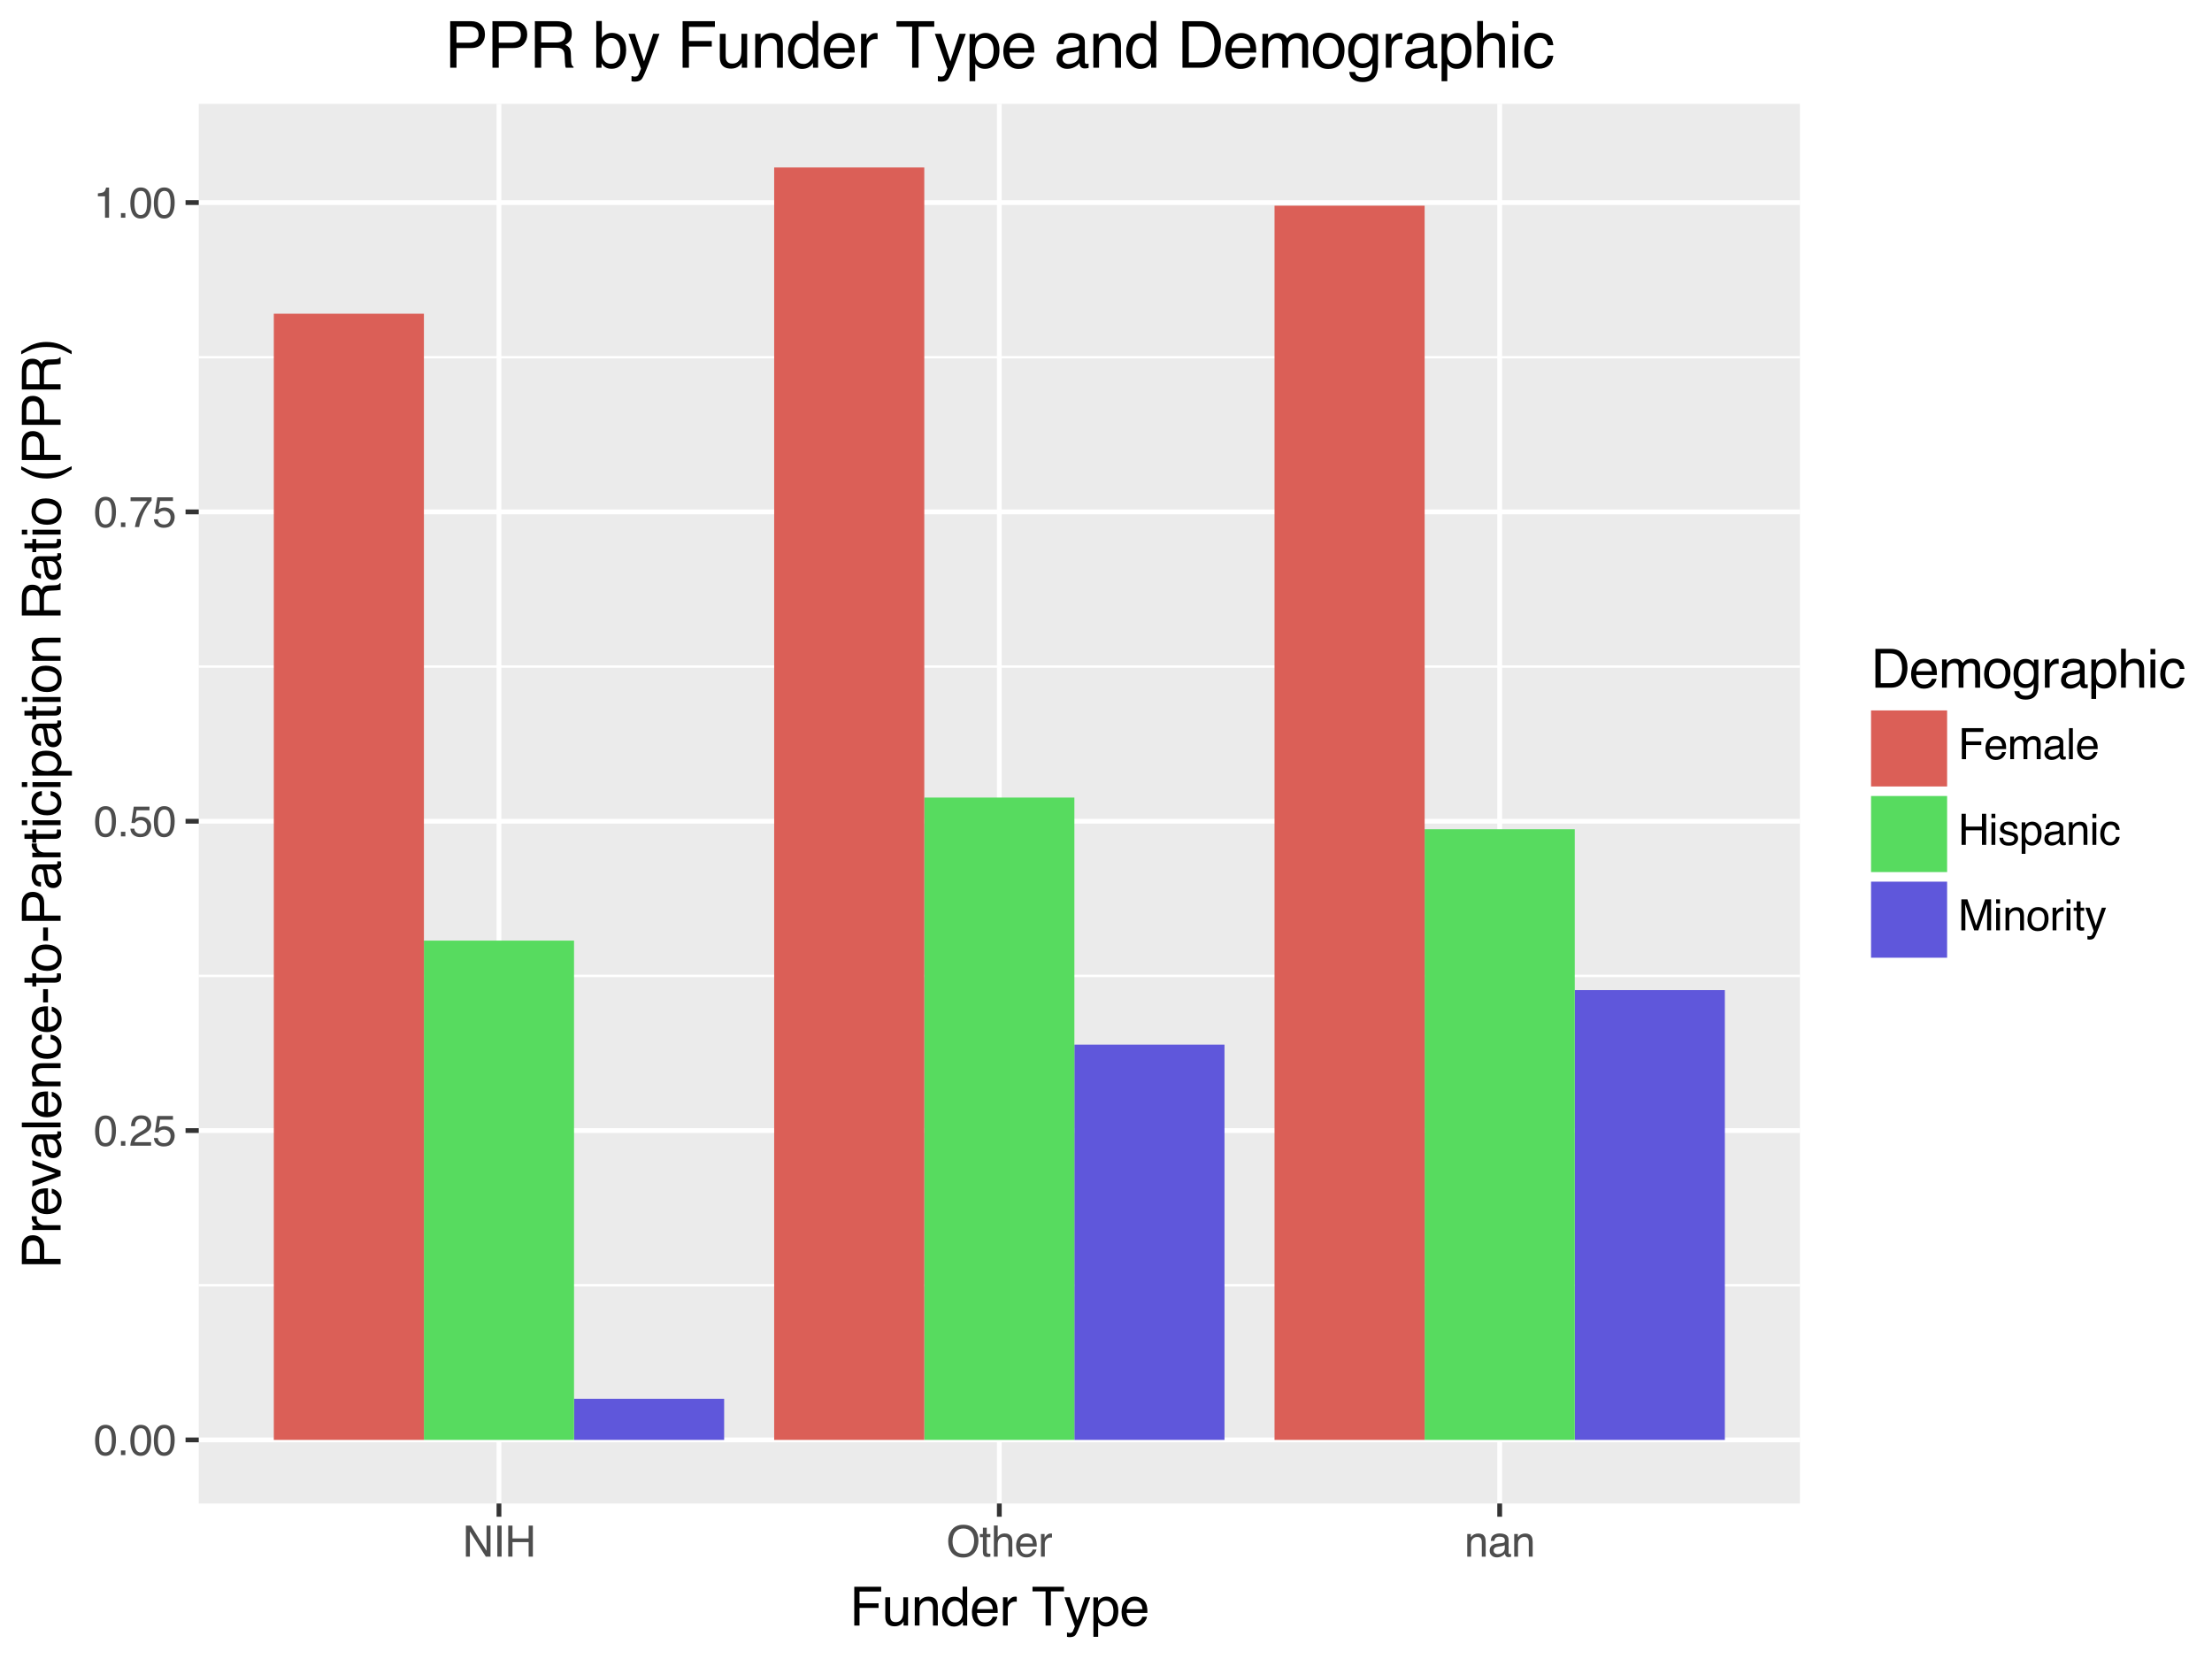 <?xml version="1.0" encoding="utf-8" standalone="no"?>
<!DOCTYPE svg PUBLIC "-//W3C//DTD SVG 1.1//EN"
  "http://www.w3.org/Graphics/SVG/1.1/DTD/svg11.dtd">
<svg xmlns:xlink="http://www.w3.org/1999/xlink" width="460.8pt" height="345.6pt" viewBox="0 0 460.8 345.6" xmlns="http://www.w3.org/2000/svg" version="1.1">
 <rect x="0" y="0" width="460.8" height="345.6" fill="#808080" stroke="none"/>
 <defs>
  <style type="text/css">*{stroke-linejoin: round; stroke-linecap: butt}</style>
 </defs>
 <g id="figure_1">
  <g id="patch_1">
   <path d="M 0 345.6 
L 460.8 345.6 
L 460.8 0 
L 0 0 
z
" style="fill: #ffffff; stroke: #ffffff; stroke-linejoin: miter"/>
  </g>
  <g id="axes_1">
   <g id="patch_2">
    <path d="M 41.404 313.212 
L 374.952 313.212 
L 374.952 21.636 
L 41.404 21.636 
z
" style="fill: #ebebeb"/>
   </g>
   <g id="matplotlib.axis_1">
    <g id="xtick_1">
     <g id="line2d_1">
      <path d="M 103.944 313.212 
L 103.944 21.636 
" clip-path="url(#p8c82f24efc)" style="fill: none; stroke: #ffffff; stroke-linecap: square"/>
     </g>
     <g id="line2d_2">
      <path d="M 103.944 313.212 
" style="fill: none; stroke: #333333; stroke-width: 1.5; stroke-linecap: square"/>
      <defs>
       <path id="m077dc8bfa4" d="M 0 0 
L 0 2.75 
" style="stroke: #333333"/>
      </defs>
      <g>
       <use xlink:href="#m077dc8bfa4" x="103.944" y="313.212" style="fill: #333333; stroke: #333333"/>
      </g>
     </g>
     <g id="text_1">
      <!-- NIH -->
      <g style="fill: #4d4d4d" transform="translate(96.367 324.275) scale(0.088 -0.088)">
       <defs>
        <path id="Helvetica-4e" d="M 488 4591 
L 1222 4591 
L 3541 872 
L 3541 4591 
L 4131 4591 
L 4131 0 
L 3434 0 
L 1081 3716 
L 1081 0 
L 488 0 
L 488 4591 
z
M 2269 4591 
L 2269 4591 
z
" transform="scale(0.016)"/>
        <path id="Helvetica-49" d="M 628 4591 
L 1256 4591 
L 1256 0 
L 628 0 
L 628 4591 
z
" transform="scale(0.016)"/>
        <path id="Helvetica-48" d="M 503 4591 
L 1131 4591 
L 1131 2694 
L 3519 2694 
L 3519 4591 
L 4147 4591 
L 4147 0 
L 3519 0 
L 3519 2147 
L 1131 2147 
L 1131 0 
L 503 0 
L 503 4591 
z
" transform="scale(0.016)"/>
       </defs>
       <use xlink:href="#Helvetica-4e"/>
       <use xlink:href="#Helvetica-49" x="72.217"/>
       <use xlink:href="#Helvetica-48" x="100"/>
      </g>
     </g>
    </g>
    <g id="xtick_2">
     <g id="line2d_3">
      <path d="M 208.178 313.212 
L 208.178 21.636 
" clip-path="url(#p8c82f24efc)" style="fill: none; stroke: #ffffff; stroke-linecap: square"/>
     </g>
     <g id="line2d_4">
      <path d="M 208.178 313.212 
" style="fill: none; stroke: #333333; stroke-width: 1.5; stroke-linecap: square"/>
      <g>
       <use xlink:href="#m077dc8bfa4" x="208.178" y="313.212" style="fill: #333333; stroke: #333333"/>
      </g>
     </g>
     <g id="text_2">
      <!-- Other -->
      <g style="fill: #4d4d4d" transform="translate(197.175 324.275) scale(0.088 -0.088)">
       <defs>
        <path id="Helvetica-4f" d="M 2469 4716 
Q 3684 4716 4269 3934 
Q 4725 3325 4725 2375 
Q 4725 1347 4203 666 
Q 3591 -134 2456 -134 
Q 1397 -134 791 566 
Q 250 1241 250 2272 
Q 250 3203 713 3866 
Q 1306 4716 2469 4716 
z
M 2531 422 
Q 3353 422 3720 1011 
Q 4088 1600 4088 2366 
Q 4088 3175 3664 3669 
Q 3241 4163 2506 4163 
Q 1794 4163 1344 3673 
Q 894 3184 894 2231 
Q 894 1469 1280 945 
Q 1666 422 2531 422 
z
M 2488 4716 
L 2488 4716 
z
" transform="scale(0.016)"/>
        <path id="Helvetica-74" d="M 525 4281 
L 1094 4281 
L 1094 3347 
L 1628 3347 
L 1628 2888 
L 1094 2888 
L 1094 703 
Q 1094 528 1213 469 
Q 1278 434 1431 434 
Q 1472 434 1519 436 
Q 1566 438 1628 444 
L 1628 0 
Q 1531 -28 1426 -40 
Q 1322 -53 1200 -53 
Q 806 -53 665 148 
Q 525 350 525 672 
L 525 2888 
L 72 2888 
L 72 3347 
L 525 3347 
L 525 4281 
z
" transform="scale(0.016)"/>
        <path id="Helvetica-68" d="M 413 4606 
L 975 4606 
L 975 2894 
Q 1175 3147 1334 3250 
Q 1606 3428 2013 3428 
Q 2741 3428 3000 2919 
Q 3141 2641 3141 2147 
L 3141 0 
L 2563 0 
L 2563 2109 
Q 2563 2478 2469 2650 
Q 2316 2925 1894 2925 
Q 1544 2925 1259 2684 
Q 975 2444 975 1775 
L 975 0 
L 413 0 
L 413 4606 
z
" transform="scale(0.016)"/>
        <path id="Helvetica-65" d="M 1806 3422 
Q 2163 3422 2497 3255 
Q 2831 3088 3006 2822 
Q 3175 2569 3231 2231 
Q 3281 2000 3281 1494 
L 828 1494 
Q 844 984 1069 676 
Q 1294 369 1766 369 
Q 2206 369 2469 659 
Q 2619 828 2681 1050 
L 3234 1050 
Q 3213 866 3089 639 
Q 2966 413 2813 269 
Q 2556 19 2178 -69 
Q 1975 -119 1719 -119 
Q 1094 -119 659 336 
Q 225 791 225 1609 
Q 225 2416 662 2919 
Q 1100 3422 1806 3422 
z
M 2703 1941 
Q 2669 2306 2544 2525 
Q 2313 2931 1772 2931 
Q 1384 2931 1121 2651 
Q 859 2372 844 1941 
L 2703 1941 
z
M 1753 3428 
L 1753 3428 
z
" transform="scale(0.016)"/>
        <path id="Helvetica-72" d="M 428 3347 
L 963 3347 
L 963 2769 
Q 1028 2938 1284 3180 
Q 1541 3422 1875 3422 
Q 1891 3422 1928 3419 
Q 1966 3416 2056 3406 
L 2056 2813 
Q 2006 2822 1964 2825 
Q 1922 2828 1872 2828 
Q 1447 2828 1219 2554 
Q 991 2281 991 1925 
L 991 0 
L 428 0 
L 428 3347 
z
" transform="scale(0.016)"/>
       </defs>
       <use xlink:href="#Helvetica-4f"/>
       <use xlink:href="#Helvetica-74" x="77.783"/>
       <use xlink:href="#Helvetica-68" x="105.566"/>
       <use xlink:href="#Helvetica-65" x="161.182"/>
       <use xlink:href="#Helvetica-72" x="216.797"/>
      </g>
     </g>
    </g>
    <g id="xtick_3">
     <g id="line2d_5">
      <path d="M 312.412 313.212 
L 312.412 21.636 
" clip-path="url(#p8c82f24efc)" style="fill: none; stroke: #ffffff; stroke-linecap: square"/>
     </g>
     <g id="line2d_6">
      <path d="M 312.412 313.212 
" style="fill: none; stroke: #333333; stroke-width: 1.5; stroke-linecap: square"/>
      <g>
       <use xlink:href="#m077dc8bfa4" x="312.412" y="313.212" style="fill: #333333; stroke: #333333"/>
      </g>
     </g>
     <g id="text_3">
      <!-- nan -->
      <g style="fill: #4d4d4d" transform="translate(305.072 324.275) scale(0.088 -0.088)">
       <defs>
        <path id="Helvetica-6e" d="M 413 3347 
L 947 3347 
L 947 2872 
Q 1184 3166 1450 3294 
Q 1716 3422 2041 3422 
Q 2753 3422 3003 2925 
Q 3141 2653 3141 2147 
L 3141 0 
L 2569 0 
L 2569 2109 
Q 2569 2416 2478 2603 
Q 2328 2916 1934 2916 
Q 1734 2916 1606 2875 
Q 1375 2806 1200 2600 
Q 1059 2434 1017 2257 
Q 975 2081 975 1753 
L 975 0 
L 413 0 
L 413 3347 
z
M 1734 3428 
L 1734 3428 
z
" transform="scale(0.016)"/>
        <path id="Helvetica-61" d="M 844 891 
Q 844 647 1022 506 
Q 1200 366 1444 366 
Q 1741 366 2019 503 
Q 2488 731 2488 1250 
L 2488 1703 
Q 2384 1638 2221 1594 
Q 2059 1550 1903 1531 
L 1563 1488 
Q 1256 1447 1103 1359 
Q 844 1213 844 891 
z
M 2206 2028 
Q 2400 2053 2466 2191 
Q 2503 2266 2503 2406 
Q 2503 2694 2298 2823 
Q 2094 2953 1713 2953 
Q 1272 2953 1088 2716 
Q 984 2584 953 2325 
L 428 2325 
Q 444 2944 830 3186 
Q 1216 3428 1725 3428 
Q 2316 3428 2684 3203 
Q 3050 2978 3050 2503 
L 3050 575 
Q 3050 488 3086 434 
Q 3122 381 3238 381 
Q 3275 381 3322 386 
Q 3369 391 3422 400 
L 3422 -16 
Q 3291 -53 3222 -62 
Q 3153 -72 3034 -72 
Q 2744 -72 2613 134 
Q 2544 244 2516 444 
Q 2344 219 2022 53 
Q 1700 -113 1313 -113 
Q 847 -113 551 170 
Q 256 453 256 878 
Q 256 1344 547 1600 
Q 838 1856 1309 1916 
L 2206 2028 
z
M 1741 3428 
L 1741 3428 
z
" transform="scale(0.016)"/>
       </defs>
       <use xlink:href="#Helvetica-6e"/>
       <use xlink:href="#Helvetica-61" x="55.615"/>
       <use xlink:href="#Helvetica-6e" x="111.23"/>
      </g>
     </g>
    </g>
   </g>
   <g id="matplotlib.axis_2">
    <g id="ytick_1">
     <g id="line2d_7">
      <path d="M 41.404 299.959 
L 374.952 299.959 
" clip-path="url(#p8c82f24efc)" style="fill: none; stroke: #ffffff; stroke-linecap: square"/>
     </g>
     <g id="line2d_8">
      <path d="M 41.404 299.959 
" style="fill: none; stroke: #333333; stroke-width: 1.5; stroke-linecap: square"/>
      <defs>
       <path id="mfbb1e25062" d="M 0 0 
L -2.75 0 
" style="stroke: #333333"/>
      </defs>
      <g>
       <use xlink:href="#mfbb1e25062" x="41.404" y="299.959" style="fill: #333333; stroke: #333333"/>
      </g>
     </g>
     <g id="text_4">
      <!-- 0.00 -->
      <g style="fill: #4d4d4d" transform="translate(19.529 303.115) scale(0.088 -0.088)">
       <defs>
        <path id="Helvetica-30" d="M 1731 4475 
Q 2600 4475 2988 3759 
Q 3288 3206 3288 2244 
Q 3288 1331 3016 734 
Q 2622 -122 1728 -122 
Q 922 -122 528 578 
Q 200 1163 200 2147 
Q 200 2909 397 3456 
Q 766 4475 1731 4475 
z
M 1725 391 
Q 2163 391 2422 778 
Q 2681 1166 2681 2222 
Q 2681 2984 2493 3476 
Q 2306 3969 1766 3969 
Q 1269 3969 1039 3501 
Q 809 3034 809 2125 
Q 809 1441 956 1025 
Q 1181 391 1725 391 
z
" transform="scale(0.016)"/>
        <path id="Helvetica-2e" d="M 547 681 
L 1200 681 
L 1200 0 
L 547 0 
L 547 681 
z
" transform="scale(0.016)"/>
       </defs>
       <use xlink:href="#Helvetica-30"/>
       <use xlink:href="#Helvetica-2e" x="55.615"/>
       <use xlink:href="#Helvetica-30" x="83.398"/>
       <use xlink:href="#Helvetica-30" x="139.014"/>
      </g>
     </g>
    </g>
    <g id="ytick_2">
     <g id="line2d_9">
      <path d="M 41.404 235.518 
L 374.952 235.518 
" clip-path="url(#p8c82f24efc)" style="fill: none; stroke: #ffffff; stroke-linecap: square"/>
     </g>
     <g id="line2d_10">
      <path d="M 41.404 235.518 
" style="fill: none; stroke: #333333; stroke-width: 1.5; stroke-linecap: square"/>
      <g>
       <use xlink:href="#mfbb1e25062" x="41.404" y="235.518" style="fill: #333333; stroke: #333333"/>
      </g>
     </g>
     <g id="text_5">
      <!-- 0.25 -->
      <g style="fill: #4d4d4d" transform="translate(19.529 238.675) scale(0.088 -0.088)">
       <defs>
        <path id="Helvetica-32" d="M 200 0 
Q 231 578 439 1006 
Q 647 1434 1250 1784 
L 1850 2131 
Q 2253 2366 2416 2531 
Q 2672 2791 2672 3125 
Q 2672 3516 2437 3745 
Q 2203 3975 1813 3975 
Q 1234 3975 1013 3538 
Q 894 3303 881 2888 
L 309 2888 
Q 319 3472 525 3841 
Q 891 4491 1816 4491 
Q 2584 4491 2939 4075 
Q 3294 3659 3294 3150 
Q 3294 2613 2916 2231 
Q 2697 2009 2131 1694 
L 1703 1456 
Q 1397 1288 1222 1134 
Q 909 863 828 531 
L 3272 531 
L 3272 0 
L 200 0 
z
" transform="scale(0.016)"/>
        <path id="Helvetica-35" d="M 791 1141 
Q 847 659 1238 475 
Q 1438 381 1700 381 
Q 2200 381 2440 700 
Q 2681 1019 2681 1406 
Q 2681 1875 2395 2131 
Q 2109 2388 1709 2388 
Q 1419 2388 1211 2275 
Q 1003 2163 856 1963 
L 369 1991 
L 709 4400 
L 3034 4400 
L 3034 3856 
L 1131 3856 
L 941 2613 
Q 1097 2731 1238 2791 
Q 1488 2894 1816 2894 
Q 2431 2894 2859 2497 
Q 3288 2100 3288 1491 
Q 3288 856 2895 371 
Q 2503 -113 1644 -113 
Q 1097 -113 676 195 
Q 256 503 206 1141 
L 791 1141 
z
" transform="scale(0.016)"/>
       </defs>
       <use xlink:href="#Helvetica-30"/>
       <use xlink:href="#Helvetica-2e" x="55.615"/>
       <use xlink:href="#Helvetica-32" x="83.398"/>
       <use xlink:href="#Helvetica-35" x="139.014"/>
      </g>
     </g>
    </g>
    <g id="ytick_3">
     <g id="line2d_11">
      <path d="M 41.404 171.078 
L 374.952 171.078 
" clip-path="url(#p8c82f24efc)" style="fill: none; stroke: #ffffff; stroke-linecap: square"/>
     </g>
     <g id="line2d_12">
      <path d="M 41.404 171.078 
" style="fill: none; stroke: #333333; stroke-width: 1.5; stroke-linecap: square"/>
      <g>
       <use xlink:href="#mfbb1e25062" x="41.404" y="171.078" style="fill: #333333; stroke: #333333"/>
      </g>
     </g>
     <g id="text_6">
      <!-- 0.50 -->
      <g style="fill: #4d4d4d" transform="translate(19.529 174.234) scale(0.088 -0.088)">
       <use xlink:href="#Helvetica-30"/>
       <use xlink:href="#Helvetica-2e" x="55.615"/>
       <use xlink:href="#Helvetica-35" x="83.398"/>
       <use xlink:href="#Helvetica-30" x="139.014"/>
      </g>
     </g>
    </g>
    <g id="ytick_4">
     <g id="line2d_13">
      <path d="M 41.404 106.637 
L 374.952 106.637 
" clip-path="url(#p8c82f24efc)" style="fill: none; stroke: #ffffff; stroke-linecap: square"/>
     </g>
     <g id="line2d_14">
      <path d="M 41.404 106.637 
" style="fill: none; stroke: #333333; stroke-width: 1.5; stroke-linecap: square"/>
      <g>
       <use xlink:href="#mfbb1e25062" x="41.404" y="106.637" style="fill: #333333; stroke: #333333"/>
      </g>
     </g>
     <g id="text_7">
      <!-- 0.75 -->
      <g style="fill: #4d4d4d" transform="translate(19.529 109.794) scale(0.088 -0.088)">
       <defs>
        <path id="Helvetica-37" d="M 3347 4400 
L 3347 3909 
Q 3131 3700 2773 3181 
Q 2416 2663 2141 2063 
Q 1869 1478 1728 997 
Q 1638 688 1494 0 
L 872 0 
Q 1084 1281 1809 2550 
Q 2238 3294 2709 3834 
L 234 3834 
L 234 4400 
L 3347 4400 
z
" transform="scale(0.016)"/>
       </defs>
       <use xlink:href="#Helvetica-30"/>
       <use xlink:href="#Helvetica-2e" x="55.615"/>
       <use xlink:href="#Helvetica-37" x="83.398"/>
       <use xlink:href="#Helvetica-35" x="139.014"/>
      </g>
     </g>
    </g>
    <g id="ytick_5">
     <g id="line2d_15">
      <path d="M 41.404 42.197 
L 374.952 42.197 
" clip-path="url(#p8c82f24efc)" style="fill: none; stroke: #ffffff; stroke-linecap: square"/>
     </g>
     <g id="line2d_16">
      <path d="M 41.404 42.197 
" style="fill: none; stroke: #333333; stroke-width: 1.5; stroke-linecap: square"/>
      <g>
       <use xlink:href="#mfbb1e25062" x="41.404" y="42.197" style="fill: #333333; stroke: #333333"/>
      </g>
     </g>
     <g id="text_8">
      <!-- 1.00 -->
      <g style="fill: #4d4d4d" transform="translate(19.529 45.353) scale(0.088 -0.088)">
       <defs>
        <path id="Helvetica-31" d="M 613 3169 
L 613 3600 
Q 1222 3659 1462 3798 
Q 1703 3938 1822 4456 
L 2266 4456 
L 2266 0 
L 1666 0 
L 1666 3169 
L 613 3169 
z
" transform="scale(0.016)"/>
       </defs>
       <use xlink:href="#Helvetica-31"/>
       <use xlink:href="#Helvetica-2e" x="55.615"/>
       <use xlink:href="#Helvetica-30" x="83.398"/>
       <use xlink:href="#Helvetica-30" x="139.014"/>
      </g>
     </g>
    </g>
    <g id="ytick_6">
     <g id="line2d_17">
      <path d="M 41.404 267.739 
L 374.952 267.739 
" clip-path="url(#p8c82f24efc)" style="fill: none; stroke: #ffffff; stroke-width: 0.5; stroke-linecap: square"/>
     </g>
    </g>
    <g id="ytick_7">
     <g id="line2d_18">
      <path d="M 41.404 203.298 
L 374.952 203.298 
" clip-path="url(#p8c82f24efc)" style="fill: none; stroke: #ffffff; stroke-width: 0.5; stroke-linecap: square"/>
     </g>
    </g>
    <g id="ytick_8">
     <g id="line2d_19">
      <path d="M 41.404 138.858 
L 374.952 138.858 
" clip-path="url(#p8c82f24efc)" style="fill: none; stroke: #ffffff; stroke-width: 0.5; stroke-linecap: square"/>
     </g>
    </g>
    <g id="ytick_9">
     <g id="line2d_20">
      <path d="M 41.404 74.417 
L 374.952 74.417 
" clip-path="url(#p8c82f24efc)" style="fill: none; stroke: #ffffff; stroke-width: 0.5; stroke-linecap: square"/>
     </g>
    </g>
   </g>
   <g id="PolyCollection_1">
    <path d="M 119.579 299.959 
L 119.579 291.391 
L 150.85 291.391 
L 150.85 299.959 
z
" clip-path="url(#p8c82f24efc)" style="fill: #5f57db"/>
    <path d="M 88.309 299.959 
L 88.309 195.946 
L 119.579 195.946 
L 119.579 299.959 
z
" clip-path="url(#p8c82f24efc)" style="fill: #57db5f"/>
    <path d="M 57.039 299.959 
L 57.039 65.352 
L 88.309 65.352 
L 88.309 299.959 
z
" clip-path="url(#p8c82f24efc)" style="fill: #db5f57"/>
    <path d="M 223.813 299.959 
L 223.813 217.617 
L 255.083 217.617 
L 255.083 299.959 
z
" clip-path="url(#p8c82f24efc)" style="fill: #5f57db"/>
    <path d="M 192.543 299.959 
L 192.543 166.147 
L 223.813 166.147 
L 223.813 299.959 
z
" clip-path="url(#p8c82f24efc)" style="fill: #57db5f"/>
    <path d="M 161.273 299.959 
L 161.273 34.89 
L 192.543 34.89 
L 192.543 299.959 
z
" clip-path="url(#p8c82f24efc)" style="fill: #db5f57"/>
    <path d="M 328.047 299.959 
L 328.047 206.257 
L 359.317 206.257 
L 359.317 299.959 
z
" clip-path="url(#p8c82f24efc)" style="fill: #5f57db"/>
    <path d="M 296.777 299.959 
L 296.777 172.747 
L 328.047 172.747 
L 328.047 299.959 
z
" clip-path="url(#p8c82f24efc)" style="fill: #57db5f"/>
    <path d="M 265.507 299.959 
L 265.507 42.849 
L 296.777 42.849 
L 296.777 299.959 
z
" clip-path="url(#p8c82f24efc)" style="fill: #db5f57"/>
   </g>
  </g>
  <g id="text_9">
   <!-- PPR by Funder Type and Demographic -->
   <g transform="translate(92.628 14.108) scale(0.132 -0.132)">
    <defs>
     <path id="Helvetica-50" d="M 547 4591 
L 2613 4591 
Q 3225 4591 3600 4245 
Q 3975 3900 3975 3275 
Q 3975 2738 3640 2339 
Q 3306 1941 2613 1941 
L 1169 1941 
L 1169 0 
L 547 0 
L 547 4591 
z
M 3347 3272 
Q 3347 3778 2972 3959 
Q 2766 4056 2406 4056 
L 1169 4056 
L 1169 2466 
L 2406 2466 
Q 2825 2466 3086 2644 
Q 3347 2822 3347 3272 
z
" transform="scale(0.016)"/>
     <path id="Helvetica-52" d="M 2622 2488 
Q 3059 2488 3314 2663 
Q 3569 2838 3569 3294 
Q 3569 3784 3213 3963 
Q 3022 4056 2703 4056 
L 1184 4056 
L 1184 2488 
L 2622 2488 
z
M 563 4591 
L 2688 4591 
Q 3213 4591 3553 4438 
Q 4200 4144 4200 3353 
Q 4200 2941 4029 2678 
Q 3859 2416 3553 2256 
Q 3822 2147 3958 1969 
Q 4094 1791 4109 1391 
L 4131 775 
Q 4141 513 4175 384 
Q 4231 166 4375 103 
L 4375 0 
L 3613 0 
Q 3581 59 3562 153 
Q 3544 247 3531 516 
L 3494 1281 
Q 3472 1731 3159 1884 
Q 2981 1969 2600 1969 
L 1184 1969 
L 1184 0 
L 563 0 
L 563 4591 
z
" transform="scale(0.016)"/>
     <path id="Helvetica-20" transform="scale(0.016)"/>
     <path id="Helvetica-62" d="M 369 4606 
L 916 4606 
L 916 2941 
Q 1100 3181 1356 3307 
Q 1613 3434 1913 3434 
Q 2538 3434 2927 3004 
Q 3316 2575 3316 1738 
Q 3316 944 2931 419 
Q 2547 -106 1866 -106 
Q 1484 -106 1222 78 
Q 1066 188 888 428 
L 888 0 
L 369 0 
L 369 4606 
z
M 1831 391 
Q 2288 391 2514 753 
Q 2741 1116 2741 1709 
Q 2741 2238 2514 2584 
Q 2288 2931 1847 2931 
Q 1463 2931 1173 2647 
Q 884 2363 884 1709 
Q 884 1238 1003 944 
Q 1225 391 1831 391 
z
" transform="scale(0.016)"/>
     <path id="Helvetica-79" d="M 2503 3347 
L 3125 3347 
Q 3006 3025 2597 1878 
Q 2291 1016 2084 472 
Q 1597 -809 1397 -1090 
Q 1197 -1372 709 -1372 
Q 591 -1372 527 -1362 
Q 463 -1353 369 -1328 
L 369 -816 
Q 516 -856 581 -865 
Q 647 -875 697 -875 
Q 853 -875 926 -823 
Q 1000 -772 1050 -697 
Q 1066 -672 1162 -440 
Q 1259 -209 1303 -97 
L 66 3347 
L 703 3347 
L 1600 622 
L 2503 3347 
z
M 1597 3428 
L 1597 3428 
z
" transform="scale(0.016)"/>
     <path id="Helvetica-46" d="M 547 4591 
L 3731 4591 
L 3731 4028 
L 1169 4028 
L 1169 2634 
L 3422 2634 
L 3422 2088 
L 1169 2088 
L 1169 0 
L 547 0 
L 547 4591 
z
" transform="scale(0.016)"/>
     <path id="Helvetica-75" d="M 975 3347 
L 975 1125 
Q 975 869 1056 706 
Q 1206 406 1616 406 
Q 2203 406 2416 931 
Q 2531 1213 2531 1703 
L 2531 3347 
L 3094 3347 
L 3094 0 
L 2563 0 
L 2569 494 
Q 2459 303 2297 172 
Q 1975 -91 1516 -91 
Q 800 -91 541 388 
Q 400 644 400 1072 
L 400 3347 
L 975 3347 
z
M 1747 3428 
L 1747 3428 
z
" transform="scale(0.016)"/>
     <path id="Helvetica-64" d="M 769 1634 
Q 769 1097 997 734 
Q 1225 372 1728 372 
Q 2119 372 2370 708 
Q 2622 1044 2622 1672 
Q 2622 2306 2362 2611 
Q 2103 2916 1722 2916 
Q 1297 2916 1033 2591 
Q 769 2266 769 1634 
z
M 1616 3406 
Q 2000 3406 2259 3244 
Q 2409 3150 2600 2916 
L 2600 4606 
L 3141 4606 
L 3141 0 
L 2634 0 
L 2634 466 
Q 2438 156 2169 18 
Q 1900 -119 1553 -119 
Q 994 -119 584 351 
Q 175 822 175 1603 
Q 175 2334 548 2870 
Q 922 3406 1616 3406 
z
" transform="scale(0.016)"/>
     <path id="Helvetica-54" d="M 3828 4591 
L 3828 4044 
L 2281 4044 
L 2281 0 
L 1650 0 
L 1650 4044 
L 103 4044 
L 103 4591 
L 3828 4591 
z
" transform="scale(0.016)"/>
     <path id="Helvetica-70" d="M 1825 378 
Q 2219 378 2480 708 
Q 2741 1038 2741 1694 
Q 2741 2094 2625 2381 
Q 2406 2934 1825 2934 
Q 1241 2934 1025 2350 
Q 909 2038 909 1556 
Q 909 1169 1025 897 
Q 1244 378 1825 378 
z
M 369 3331 
L 916 3331 
L 916 2888 
Q 1084 3116 1284 3241 
Q 1569 3428 1953 3428 
Q 2522 3428 2919 2992 
Q 3316 2556 3316 1747 
Q 3316 653 2744 184 
Q 2381 -113 1900 -113 
Q 1522 -113 1266 53 
Q 1116 147 931 375 
L 931 -1334 
L 369 -1334 
L 369 3331 
z
" transform="scale(0.016)"/>
     <path id="Helvetica-44" d="M 2250 531 
Q 2566 531 2769 597 
Q 3131 719 3363 1066 
Q 3547 1344 3628 1778 
Q 3675 2038 3675 2259 
Q 3675 3113 3336 3584 
Q 2997 4056 2244 4056 
L 1141 4056 
L 1141 531 
L 2250 531 
z
M 516 4591 
L 2375 4591 
Q 3322 4591 3844 3919 
Q 4309 3313 4309 2366 
Q 4309 1634 4034 1044 
Q 3550 0 2369 0 
L 516 0 
L 516 4591 
z
" transform="scale(0.016)"/>
     <path id="Helvetica-6d" d="M 413 3347 
L 969 3347 
L 969 2872 
Q 1169 3119 1331 3231 
Q 1609 3422 1963 3422 
Q 2363 3422 2606 3225 
Q 2744 3113 2856 2894 
Q 3044 3163 3297 3292 
Q 3550 3422 3866 3422 
Q 4541 3422 4784 2934 
Q 4916 2672 4916 2228 
L 4916 0 
L 4331 0 
L 4331 2325 
Q 4331 2659 4164 2784 
Q 3997 2909 3756 2909 
Q 3425 2909 3186 2687 
Q 2947 2466 2947 1947 
L 2947 0 
L 2375 0 
L 2375 2184 
Q 2375 2525 2294 2681 
Q 2166 2916 1816 2916 
Q 1497 2916 1236 2669 
Q 975 2422 975 1775 
L 975 0 
L 413 0 
L 413 3347 
z
" transform="scale(0.016)"/>
     <path id="Helvetica-6f" d="M 1741 363 
Q 2300 363 2508 786 
Q 2716 1209 2716 1728 
Q 2716 2197 2566 2491 
Q 2328 2953 1747 2953 
Q 1231 2953 997 2559 
Q 763 2166 763 1609 
Q 763 1075 997 719 
Q 1231 363 1741 363 
z
M 1763 3444 
Q 2409 3444 2856 3012 
Q 3303 2581 3303 1744 
Q 3303 934 2909 406 
Q 2516 -122 1688 -122 
Q 997 -122 590 345 
Q 184 813 184 1600 
Q 184 2444 612 2944 
Q 1041 3444 1763 3444 
z
M 1744 3428 
L 1744 3428 
z
" transform="scale(0.016)"/>
     <path id="Helvetica-67" d="M 1594 3406 
Q 1988 3406 2281 3213 
Q 2441 3103 2606 2894 
L 2606 3316 
L 3125 3316 
L 3125 272 
Q 3125 -366 2938 -734 
Q 2588 -1416 1616 -1416 
Q 1075 -1416 706 -1173 
Q 338 -931 294 -416 
L 866 -416 
Q 906 -641 1028 -763 
Q 1219 -950 1628 -950 
Q 2275 -950 2475 -494 
Q 2594 -225 2584 466 
Q 2416 209 2178 84 
Q 1941 -41 1550 -41 
Q 1006 -41 598 345 
Q 191 731 191 1622 
Q 191 2463 602 2934 
Q 1013 3406 1594 3406 
z
M 2606 1688 
Q 2606 2309 2350 2609 
Q 2094 2909 1697 2909 
Q 1103 2909 884 2353 
Q 769 2056 769 1575 
Q 769 1009 998 714 
Q 1228 419 1616 419 
Q 2222 419 2469 966 
Q 2606 1275 2606 1688 
z
M 1659 3428 
L 1659 3428 
z
" transform="scale(0.016)"/>
     <path id="Helvetica-69" d="M 413 3331 
L 984 3331 
L 984 0 
L 413 0 
L 413 3331 
z
M 413 4591 
L 984 4591 
L 984 3953 
L 413 3953 
L 413 4591 
z
" transform="scale(0.016)"/>
     <path id="Helvetica-63" d="M 1703 3444 
Q 2269 3444 2623 3169 
Q 2978 2894 3050 2222 
L 2503 2222 
Q 2453 2531 2275 2736 
Q 2097 2941 1703 2941 
Q 1166 2941 934 2416 
Q 784 2075 784 1575 
Q 784 1072 996 728 
Q 1209 384 1666 384 
Q 2016 384 2220 598 
Q 2425 813 2503 1184 
L 3050 1184 
Q 2956 519 2581 211 
Q 2206 -97 1622 -97 
Q 966 -97 575 383 
Q 184 863 184 1581 
Q 184 2463 612 2953 
Q 1041 3444 1703 3444 
z
M 1616 3428 
L 1616 3428 
z
" transform="scale(0.016)"/>
    </defs>
    <use xlink:href="#Helvetica-50"/>
    <use xlink:href="#Helvetica-50" x="66.699"/>
    <use xlink:href="#Helvetica-52" x="133.398"/>
    <use xlink:href="#Helvetica-20" x="205.615"/>
    <use xlink:href="#Helvetica-62" x="233.398"/>
    <use xlink:href="#Helvetica-79" x="289.014"/>
    <use xlink:href="#Helvetica-20" x="339.014"/>
    <use xlink:href="#Helvetica-46" x="366.797"/>
    <use xlink:href="#Helvetica-75" x="427.881"/>
    <use xlink:href="#Helvetica-6e" x="483.496"/>
    <use xlink:href="#Helvetica-64" x="539.111"/>
    <use xlink:href="#Helvetica-65" x="594.727"/>
    <use xlink:href="#Helvetica-72" x="650.342"/>
    <use xlink:href="#Helvetica-20" x="683.643"/>
    <use xlink:href="#Helvetica-54" x="711.426"/>
    <use xlink:href="#Helvetica-79" x="772.51"/>
    <use xlink:href="#Helvetica-70" x="822.51"/>
    <use xlink:href="#Helvetica-65" x="878.125"/>
    <use xlink:href="#Helvetica-20" x="933.74"/>
    <use xlink:href="#Helvetica-61" x="961.523"/>
    <use xlink:href="#Helvetica-6e" x="1017.139"/>
    <use xlink:href="#Helvetica-64" x="1072.754"/>
    <use xlink:href="#Helvetica-20" x="1128.369"/>
    <use xlink:href="#Helvetica-44" x="1156.152"/>
    <use xlink:href="#Helvetica-65" x="1228.369"/>
    <use xlink:href="#Helvetica-6d" x="1283.984"/>
    <use xlink:href="#Helvetica-6f" x="1367.285"/>
    <use xlink:href="#Helvetica-67" x="1422.9"/>
    <use xlink:href="#Helvetica-72" x="1478.516"/>
    <use xlink:href="#Helvetica-61" x="1511.816"/>
    <use xlink:href="#Helvetica-70" x="1567.432"/>
    <use xlink:href="#Helvetica-68" x="1623.047"/>
    <use xlink:href="#Helvetica-69" x="1678.662"/>
    <use xlink:href="#Helvetica-63" x="1700.879"/>
   </g>
  </g>
  <g id="text_10">
   <!-- Funder Type -->
   <g transform="translate(176.999 338.634) scale(0.11 -0.11)">
    <use xlink:href="#Helvetica-46"/>
    <use xlink:href="#Helvetica-75" x="61.084"/>
    <use xlink:href="#Helvetica-6e" x="116.699"/>
    <use xlink:href="#Helvetica-64" x="172.314"/>
    <use xlink:href="#Helvetica-65" x="227.93"/>
    <use xlink:href="#Helvetica-72" x="283.545"/>
    <use xlink:href="#Helvetica-20" x="316.846"/>
    <use xlink:href="#Helvetica-54" x="344.629"/>
    <use xlink:href="#Helvetica-79" x="405.713"/>
    <use xlink:href="#Helvetica-70" x="455.713"/>
    <use xlink:href="#Helvetica-65" x="511.328"/>
   </g>
  </g>
  <g id="text_11">
   <!-- Prevalence-to-Participation Ratio (PPR) -->
   <g transform="translate(12.628 264.32) rotate(-90) scale(0.11 -0.11)">
    <defs>
     <path id="Helvetica-76" d="M 688 3347 
L 1581 622 
L 2516 3347 
L 3131 3347 
L 1869 0 
L 1269 0 
L 34 3347 
L 688 3347 
z
" transform="scale(0.016)"/>
     <path id="Helvetica-6c" d="M 428 4591 
L 991 4591 
L 991 0 
L 428 0 
L 428 4591 
z
" transform="scale(0.016)"/>
     <path id="Helvetica-2d" d="M 266 2072 
L 1834 2072 
L 1834 1494 
L 266 1494 
L 266 2072 
z
" transform="scale(0.016)"/>
     <path id="Helvetica-28" d="M 1894 4666 
Q 1403 3713 1256 3263 
Q 1034 2578 1034 1681 
Q 1034 775 1288 25 
Q 1444 -438 1903 -1306 
L 1525 -1306 
Q 1069 -594 959 -397 
Q 850 -200 722 138 
Q 547 600 478 1125 
Q 444 1397 444 1644 
Q 444 2569 734 3291 
Q 919 3750 1503 4666 
L 1894 4666 
z
" transform="scale(0.016)"/>
     <path id="Helvetica-29" d="M 222 -1306 
Q 719 -338 863 106 
Q 1081 778 1081 1681 
Q 1081 2584 828 3334 
Q 672 3797 213 4666 
L 591 4666 
Q 1072 3897 1173 3717 
Q 1275 3538 1394 3222 
Q 1544 2831 1608 2450 
Q 1672 2069 1672 1716 
Q 1672 791 1378 66 
Q 1194 -400 613 -1306 
L 222 -1306 
z
" transform="scale(0.016)"/>
    </defs>
    <use xlink:href="#Helvetica-50"/>
    <use xlink:href="#Helvetica-72" x="66.699"/>
    <use xlink:href="#Helvetica-65" x="100"/>
    <use xlink:href="#Helvetica-76" x="155.615"/>
    <use xlink:href="#Helvetica-61" x="205.615"/>
    <use xlink:href="#Helvetica-6c" x="261.23"/>
    <use xlink:href="#Helvetica-65" x="283.447"/>
    <use xlink:href="#Helvetica-6e" x="339.062"/>
    <use xlink:href="#Helvetica-63" x="394.678"/>
    <use xlink:href="#Helvetica-65" x="444.678"/>
    <use xlink:href="#Helvetica-2d" x="500.293"/>
    <use xlink:href="#Helvetica-74" x="533.594"/>
    <use xlink:href="#Helvetica-6f" x="561.377"/>
    <use xlink:href="#Helvetica-2d" x="616.992"/>
    <use xlink:href="#Helvetica-50" x="650.293"/>
    <use xlink:href="#Helvetica-61" x="716.992"/>
    <use xlink:href="#Helvetica-72" x="772.607"/>
    <use xlink:href="#Helvetica-74" x="805.908"/>
    <use xlink:href="#Helvetica-69" x="833.691"/>
    <use xlink:href="#Helvetica-63" x="855.908"/>
    <use xlink:href="#Helvetica-69" x="905.908"/>
    <use xlink:href="#Helvetica-70" x="928.125"/>
    <use xlink:href="#Helvetica-61" x="983.74"/>
    <use xlink:href="#Helvetica-74" x="1039.355"/>
    <use xlink:href="#Helvetica-69" x="1067.139"/>
    <use xlink:href="#Helvetica-6f" x="1089.355"/>
    <use xlink:href="#Helvetica-6e" x="1144.971"/>
    <use xlink:href="#Helvetica-20" x="1200.586"/>
    <use xlink:href="#Helvetica-52" x="1228.369"/>
    <use xlink:href="#Helvetica-61" x="1300.586"/>
    <use xlink:href="#Helvetica-74" x="1356.201"/>
    <use xlink:href="#Helvetica-69" x="1383.984"/>
    <use xlink:href="#Helvetica-6f" x="1406.201"/>
    <use xlink:href="#Helvetica-20" x="1461.816"/>
    <use xlink:href="#Helvetica-28" x="1489.6"/>
    <use xlink:href="#Helvetica-50" x="1522.9"/>
    <use xlink:href="#Helvetica-50" x="1589.6"/>
    <use xlink:href="#Helvetica-52" x="1656.299"/>
    <use xlink:href="#Helvetica-29" x="1728.516"/>
   </g>
  </g>
  <g id="patch_3">
   <path d="M 388.776 200.512 
L 456.192 200.512 
L 456.192 134.337 
L 388.776 134.337 
z
" style="fill: #ffffff"/>
  </g>
  <g id="text_12">
   <!-- Demographic -->
   <g transform="translate(389.776 143.254) scale(0.11 -0.11)">
    <use xlink:href="#Helvetica-44"/>
    <use xlink:href="#Helvetica-65" x="72.217"/>
    <use xlink:href="#Helvetica-6d" x="127.832"/>
    <use xlink:href="#Helvetica-6f" x="211.133"/>
    <use xlink:href="#Helvetica-67" x="266.748"/>
    <use xlink:href="#Helvetica-72" x="322.363"/>
    <use xlink:href="#Helvetica-61" x="355.664"/>
    <use xlink:href="#Helvetica-70" x="411.279"/>
    <use xlink:href="#Helvetica-68" x="466.895"/>
    <use xlink:href="#Helvetica-69" x="522.51"/>
    <use xlink:href="#Helvetica-63" x="544.727"/>
   </g>
  </g>
  <g id="patch_4">
   <path d="M 389.776 163.832 
L 405.616 163.832 
L 405.616 147.992 
L 389.776 147.992 
z
" clip-path="url(#p994a375d7d)" style="fill: #f2f2f2"/>
  </g>
  <g id="patch_5">
   <path d="M 389.776 163.832 
L 405.616 163.832 
L 405.616 147.992 
L 389.776 147.992 
z
" clip-path="url(#p994a375d7d)" style="fill: #db5f57"/>
  </g>
  <g id="text_13">
   <!-- Female -->
   <g transform="translate(407.92 158.151) scale(0.088 -0.088)">
    <use xlink:href="#Helvetica-46"/>
    <use xlink:href="#Helvetica-65" x="61.084"/>
    <use xlink:href="#Helvetica-6d" x="116.699"/>
    <use xlink:href="#Helvetica-61" x="200"/>
    <use xlink:href="#Helvetica-6c" x="255.615"/>
    <use xlink:href="#Helvetica-65" x="277.832"/>
   </g>
  </g>
  <g id="patch_6">
   <path d="M 389.776 181.672 
L 405.616 181.672 
L 405.616 165.832 
L 389.776 165.832 
z
" clip-path="url(#pf6dfb1d527)" style="fill: #f2f2f2"/>
  </g>
  <g id="patch_7">
   <path d="M 389.776 181.672 
L 405.616 181.672 
L 405.616 165.832 
L 389.776 165.832 
z
" clip-path="url(#pf6dfb1d527)" style="fill: #57db5f"/>
  </g>
  <g id="text_14">
   <!-- Hispanic -->
   <g transform="translate(407.92 175.991) scale(0.088 -0.088)">
    <defs>
     <path id="Helvetica-73" d="M 747 1050 
Q 772 769 888 619 
Q 1100 347 1625 347 
Q 1938 347 2175 483 
Q 2413 619 2413 903 
Q 2413 1119 2222 1231 
Q 2100 1300 1741 1391 
L 1294 1503 
Q 866 1609 663 1741 
Q 300 1969 300 2372 
Q 300 2847 642 3140 
Q 984 3434 1563 3434 
Q 2319 3434 2653 2991 
Q 2863 2709 2856 2384 
L 2325 2384 
Q 2309 2575 2191 2731 
Q 1997 2953 1519 2953 
Q 1200 2953 1036 2831 
Q 872 2709 872 2509 
Q 872 2291 1088 2159 
Q 1213 2081 1456 2022 
L 1828 1931 
Q 2434 1784 2641 1647 
Q 2969 1431 2969 969 
Q 2969 522 2630 197 
Q 2291 -128 1597 -128 
Q 850 -128 539 211 
Q 228 550 206 1050 
L 747 1050 
z
M 1578 3428 
L 1578 3428 
z
" transform="scale(0.016)"/>
    </defs>
    <use xlink:href="#Helvetica-48"/>
    <use xlink:href="#Helvetica-69" x="72.217"/>
    <use xlink:href="#Helvetica-73" x="94.434"/>
    <use xlink:href="#Helvetica-70" x="144.434"/>
    <use xlink:href="#Helvetica-61" x="200.049"/>
    <use xlink:href="#Helvetica-6e" x="255.664"/>
    <use xlink:href="#Helvetica-69" x="311.279"/>
    <use xlink:href="#Helvetica-63" x="333.496"/>
   </g>
  </g>
  <g id="patch_8">
   <path d="M 389.776 199.512 
L 405.616 199.512 
L 405.616 183.672 
L 389.776 183.672 
z
" clip-path="url(#pcf51f639f3)" style="fill: #f2f2f2"/>
  </g>
  <g id="patch_9">
   <path d="M 389.776 199.512 
L 405.616 199.512 
L 405.616 183.672 
L 389.776 183.672 
z
" clip-path="url(#pcf51f639f3)" style="fill: #5f57db"/>
  </g>
  <g id="text_15">
   <!-- Minority -->
   <g transform="translate(407.92 193.805) scale(0.088 -0.088)">
    <defs>
     <path id="Helvetica-4d" d="M 472 4591 
L 1363 4591 
L 2681 709 
L 3991 4591 
L 4872 4591 
L 4872 0 
L 4281 0 
L 4281 2709 
Q 4281 2850 4287 3175 
Q 4294 3500 4294 3872 
L 2984 0 
L 2369 0 
L 1050 3872 
L 1050 3731 
Q 1050 3563 1058 3217 
Q 1066 2872 1066 2709 
L 1066 0 
L 472 0 
L 472 4591 
z
" transform="scale(0.016)"/>
    </defs>
    <use xlink:href="#Helvetica-4d"/>
    <use xlink:href="#Helvetica-69" x="83.301"/>
    <use xlink:href="#Helvetica-6e" x="105.518"/>
    <use xlink:href="#Helvetica-6f" x="161.133"/>
    <use xlink:href="#Helvetica-72" x="216.748"/>
    <use xlink:href="#Helvetica-69" x="250.049"/>
    <use xlink:href="#Helvetica-74" x="272.266"/>
    <use xlink:href="#Helvetica-79" x="300.049"/>
   </g>
  </g>
 </g>
 <defs>
  <clipPath id="p8c82f24efc">
   <rect x="41.404" y="21.636" width="333.548" height="291.576"/>
  </clipPath>
  <clipPath id="p994a375d7d">
   <path d="M 389.776 163.832 
L 389.776 147.992 
L 405.616 147.992 
L 405.616 163.832 
"/>
  </clipPath>
  <clipPath id="pf6dfb1d527">
   <path d="M 389.776 181.672 
L 389.776 165.832 
L 405.616 165.832 
L 405.616 181.672 
"/>
  </clipPath>
  <clipPath id="pcf51f639f3">
   <path d="M 389.776 199.512 
L 389.776 183.672 
L 405.616 183.672 
L 405.616 199.512 
"/>
  </clipPath>
 </defs>
</svg>
